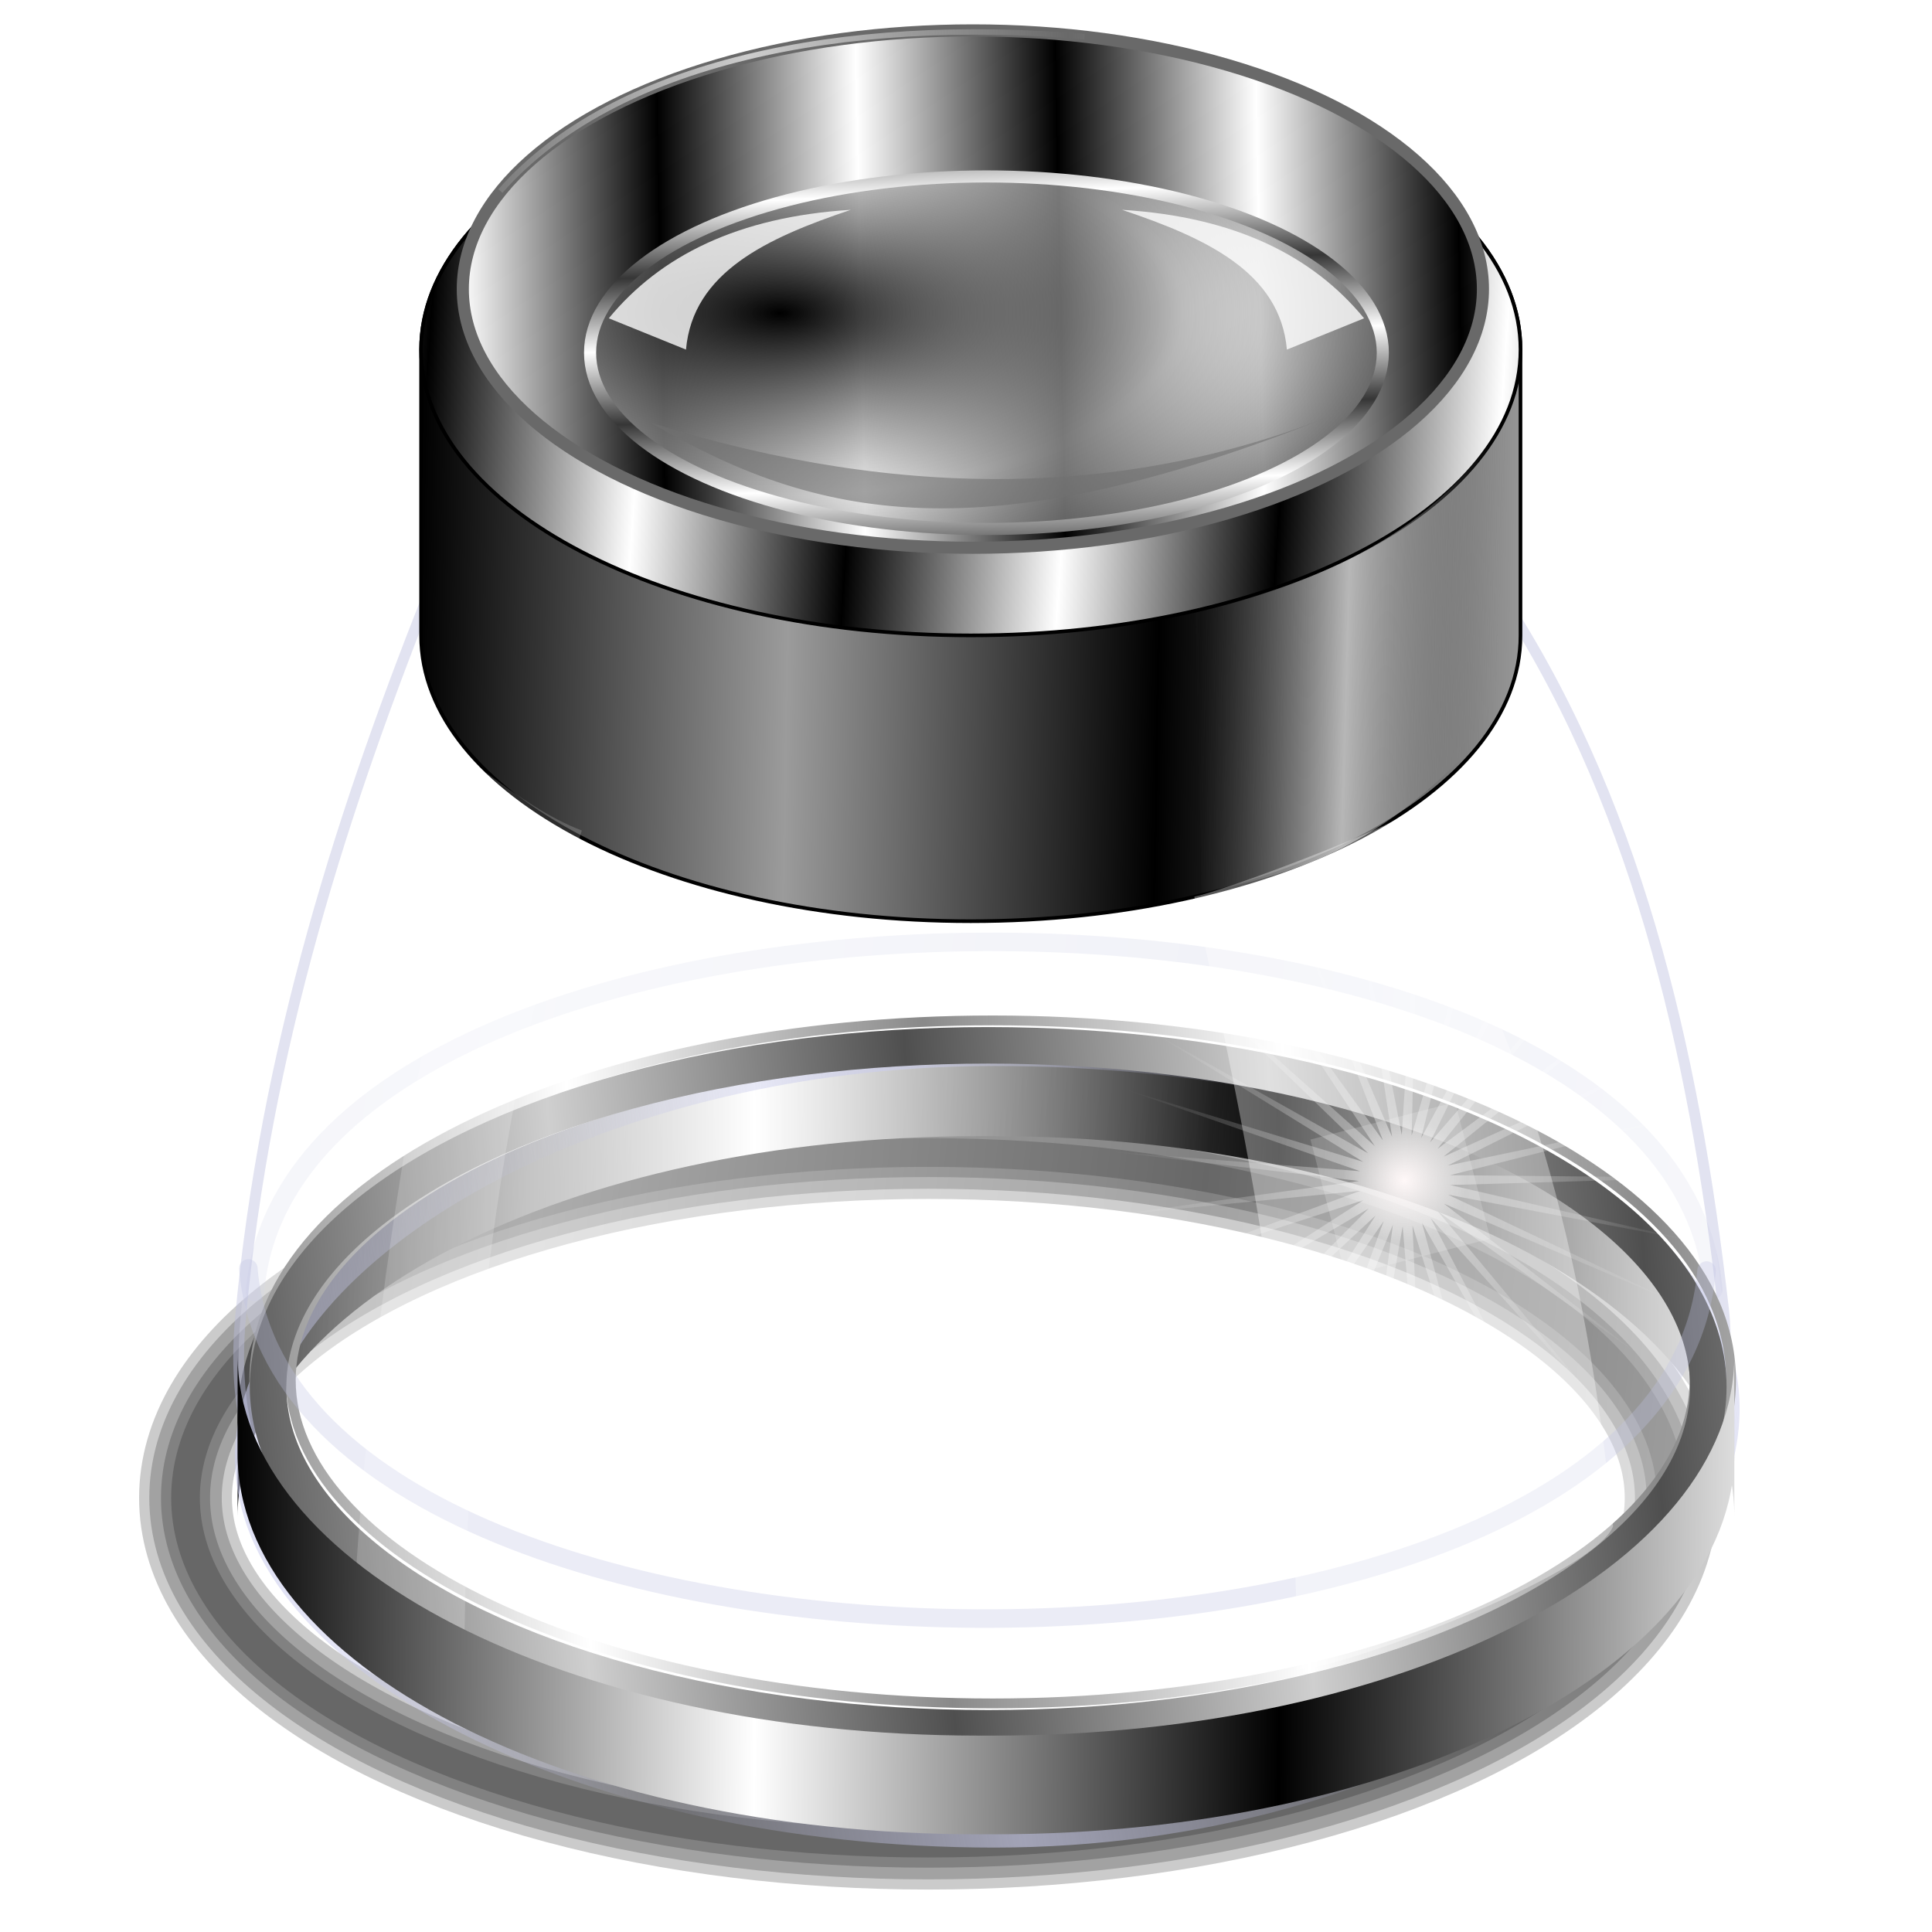 <?xml version="1.0" encoding="UTF-8" standalone="no"?>
<!-- Created with Inkscape (http://www.inkscape.org/) -->

<svg
   xmlns:dc="http://purl.org/dc/elements/1.1/"
   xmlns:cc="http://creativecommons.org/ns#"
   xmlns:rdf="http://www.w3.org/1999/02/22-rdf-syntax-ns#"
   xmlns:svg="http://www.w3.org/2000/svg"
   xmlns="http://www.w3.org/2000/svg"
   xmlns:xlink="http://www.w3.org/1999/xlink"
   xmlns:sodipodi="http://sodipodi.sourceforge.net/DTD/sodipodi-0.dtd"
   xmlns:inkscape="http://www.inkscape.org/namespaces/inkscape"
   id="svg2"
   version="1.1"
   inkscape:version="0.92.5 (2060ec1f9f, 2020-04-08)"
   width="256"
   height="256"
   viewBox="0 0 256 256"
   sodipodi:docname="system-search.svg">
  <defs
     id="defs6">
    <linearGradient
       inkscape:collect="always"
       id="linearGradient899">
      <stop
         style="stop-color:#fff8f8;stop-opacity:1"
         offset="0"
         id="stop895" />
      <stop
         id="stop903"
         offset="0.21"
         style="stop-color:#ffffff;stop-opacity:0.344" />
      <stop
         style="stop-color:#ffffff;stop-opacity:0;"
         offset="1"
         id="stop897" />
    </linearGradient>
    <linearGradient
       inkscape:collect="always"
       id="linearGradient945">
      <stop
         style="stop-color:#ffffff;stop-opacity:1;"
         offset="0"
         id="stop941" />
      <stop
         style="stop-color:#888888;stop-opacity:0.988"
         offset="1"
         id="stop943" />
    </linearGradient>
    <linearGradient
       inkscape:collect="always"
       id="linearGradient931">
      <stop
         style="stop-color:#cfcfcf;stop-opacity:1"
         offset="0"
         id="stop927" />
      <stop
         style="stop-color:#4f4f4f;stop-opacity:1"
         offset="1"
         id="stop929" />
    </linearGradient>
    <linearGradient
       inkscape:collect="always"
       id="linearGradient892">
      <stop
         style="stop-color:#ffffff;stop-opacity:1;"
         offset="0"
         id="stop888" />
      <stop
         style="stop-color:#000000;stop-opacity:1"
         offset="1"
         id="stop890" />
    </linearGradient>
    <linearGradient
       inkscape:collect="always"
       id="linearGradient4347">
      <stop
         style="stop-color:#cdcdcd;stop-opacity:1;"
         offset="0"
         id="stop4349" />
      <stop
         style="stop-color:#cdcdcd;stop-opacity:0;"
         offset="1"
         id="stop4351" />
    </linearGradient>
    <linearGradient
       inkscape:collect="always"
       id="linearGradient4282">
      <stop
         style="stop-color:#cbcdee;stop-opacity:0.588"
         offset="0"
         id="stop4284" />
      <stop
         style="stop-color:#bec0e4;stop-opacity:0.093"
         offset="1"
         id="stop4286" />
    </linearGradient>
    <linearGradient
       id="linearGradient4253"
       inkscape:collect="always">
      <stop
         id="stop4267"
         offset="0"
         style="stop-color:#ffffff;stop-opacity:0.468" />
      <stop
         id="stop4269"
         offset="1"
         style="stop-color:#ffffff;stop-opacity:0;" />
    </linearGradient>
    <linearGradient
       inkscape:collect="always"
       id="linearGradient4239">
      <stop
         style="stop-color:#ffffff;stop-opacity:0.59"
         offset="0"
         id="stop4241" />
      <stop
         style="stop-color:#707070;stop-opacity:0;"
         offset="1"
         id="stop4243" />
    </linearGradient>
    <linearGradient
       inkscape:collect="always"
       id="linearGradient4183">
      <stop
         style="stop-color:#363636;stop-opacity:1"
         offset="0"
         id="stop4185" />
      <stop
         style="stop-color:#ffffff;stop-opacity:1"
         offset="1"
         id="stop4187" />
    </linearGradient>
    <linearGradient
       inkscape:collect="always"
       id="linearGradient4175">
      <stop
         style="stop-color:#000000;stop-opacity:1;"
         offset="0"
         id="stop4177" />
      <stop
         style="stop-color:#d4d4d4;stop-opacity:0.573"
         offset="1"
         id="stop4179" />
    </linearGradient>
    <linearGradient
       inkscape:collect="always"
       id="linearGradient4165">
      <stop
         style="stop-color:#ffffff;stop-opacity:1;"
         offset="0"
         id="stop4167" />
      <stop
         style="stop-color:#000000;stop-opacity:1"
         offset="1"
         id="stop4169" />
    </linearGradient>
    <linearGradient
       id="linearGradient4143"
       inkscape:collect="always">
      <stop
         id="stop4155"
         offset="0"
         style="stop-color:#000000;stop-opacity:1;" />
      <stop
         id="stop4157"
         offset="1"
         style="stop-color:#9b9b9b;stop-opacity:1" />
    </linearGradient>
    <linearGradient
       inkscape:collect="always"
       id="linearGradient4159">
      <stop
         style="stop-color:#000000;stop-opacity:1;"
         offset="0"
         id="stop4145" />
      <stop
         style="stop-color:#ffffff;stop-opacity:1"
         offset="1"
         id="stop4147" />
    </linearGradient>
    <linearGradient
       inkscape:collect="always"
       xlink:href="#linearGradient4143"
       id="linearGradient4149"
       x1="17.891"
       y1="148.563"
       x2="120.04"
       y2="150.287"
       gradientUnits="userSpaceOnUse"
       spreadMethod="reflect"
       gradientTransform="matrix(0.481,0,0,0.481,46.951,-6.2)" />
    <linearGradient
       inkscape:collect="always"
       xlink:href="#linearGradient4159"
       id="linearGradient4161"
       gradientUnits="userSpaceOnUse"
       spreadMethod="reflect"
       x1="17.891"
       y1="148.563"
       x2="76.937"
       y2="152.586"
       gradientTransform="matrix(0.481,0,0,0.481,46.951,-6.2)" />
    <linearGradient
       inkscape:collect="always"
       xlink:href="#linearGradient4165"
       id="linearGradient4171"
       x1="27.086"
       y1="95.402"
       x2="83.259"
       y2="94.253"
       gradientUnits="userSpaceOnUse"
       spreadMethod="reflect"
       gradientTransform="matrix(0.471,0,0,0.474,48.331,-6.873)" />
    <radialGradient
       inkscape:collect="always"
       xlink:href="#linearGradient4175"
       id="radialGradient4181"
       cx="117.241"
       cy="85.958"
       fx="117.241"
       fy="85.958"
       r="110.864"
       gradientTransform="matrix(0.481,0,0,0.218,46.951,22.751)"
       gradientUnits="userSpaceOnUse"
       spreadMethod="reflect" />
    <linearGradient
       inkscape:collect="always"
       xlink:href="#linearGradient4183"
       id="linearGradient4189"
       x1="181.665"
       y1="85.92"
       x2="180.979"
       y2="65.805"
       gradientUnits="userSpaceOnUse"
       spreadMethod="reflect"
       gradientTransform="matrix(0.481,0,0,0.481,46.951,-6.2)" />
    <filter
       inkscape:collect="always"
       style="color-interpolation-filters:sRGB"
       id="filter4215"
       x="-0.047"
       width="1.095"
       y="-0.082"
       height="1.164">
      <feGaussianBlur
         inkscape:collect="always"
         stdDeviation="1.315"
         id="feGaussianBlur4217" />
    </filter>
    <filter
       inkscape:collect="always"
       style="color-interpolation-filters:sRGB"
       id="filter4227"
       x="-0.014"
       width="1.028"
       y="-0.084"
       height="1.169">
      <feGaussianBlur
         inkscape:collect="always"
         stdDeviation="1.096"
         id="feGaussianBlur4229" />
    </filter>
    <filter
       inkscape:collect="always"
       style="color-interpolation-filters:sRGB"
       id="filter4233"
       x="-0.008"
       width="1.015"
       y="-0.028"
       height="1.056">
      <feGaussianBlur
         inkscape:collect="always"
         stdDeviation="0.512"
         id="feGaussianBlur4235" />
    </filter>
    <linearGradient
       inkscape:collect="always"
       xlink:href="#linearGradient4239"
       id="linearGradient4245"
       x1="273.953"
       y1="175.782"
       x2="314.292"
       y2="176.932"
       gradientUnits="userSpaceOnUse"
       spreadMethod="reflect"
       gradientTransform="matrix(0.481,0,0,0.481,46.951,-6.2)" />
    <linearGradient
       inkscape:collect="always"
       xlink:href="#linearGradient4253"
       id="linearGradient4259"
       x1="121.213"
       y1="315.584"
       x2="307.098"
       y2="337.033"
       gradientUnits="userSpaceOnUse"
       spreadMethod="reflect"
       gradientTransform="matrix(0.475,0,0,0.481,14.127,-7.929)" />
    <linearGradient
       inkscape:collect="always"
       xlink:href="#linearGradient4282"
       id="linearGradient4288"
       x1="32.961"
       y1="391.667"
       x2="129.898"
       y2="374.008"
       gradientUnits="userSpaceOnUse"
       spreadMethod="reflect"
       gradientTransform="matrix(0.473,0,0,0.469,15.519,7.521)" />
    <linearGradient
       inkscape:collect="always"
       xlink:href="#linearGradient4347"
       id="linearGradient4353"
       x1="178.321"
       y1="-12.339"
       x2="265.819"
       y2="-15.536"
       gradientUnits="userSpaceOnUse"
       spreadMethod="reflect" />
    <linearGradient
       inkscape:collect="always"
       xlink:href="#linearGradient892"
       id="linearGradient894"
       x1="93.867"
       y1="191.853"
       x2="163.605"
       y2="192.441"
       gradientUnits="userSpaceOnUse"
       spreadMethod="reflect"
       gradientTransform="matrix(0.996,0,0,1.235,6.877,-61.727)" />
    <linearGradient
       inkscape:collect="always"
       xlink:href="#linearGradient892"
       id="linearGradient903"
       gradientUnits="userSpaceOnUse"
       gradientTransform="matrix(0.996,0,0,-1.235,6.877,442.252)"
       x1="93.867"
       y1="191.853"
       x2="163.605"
       y2="192.441"
       spreadMethod="reflect" />
    <linearGradient
       inkscape:collect="always"
       xlink:href="#linearGradient931"
       id="linearGradient933"
       x1="68.121"
       y1="187.292"
       x2="115.788"
       y2="183.761"
       gradientUnits="userSpaceOnUse"
       spreadMethod="reflect"
       gradientTransform="translate(7.062,-5.002)" />
    <linearGradient
       inkscape:collect="always"
       xlink:href="#linearGradient945"
       id="linearGradient947"
       x1="169.871"
       y1="198.473"
       x2="217.366"
       y2="196.413"
       gradientUnits="userSpaceOnUse"
       spreadMethod="reflect"
       gradientTransform="translate(-93.278,-19.126)" />
    <radialGradient
       inkscape:collect="always"
       xlink:href="#linearGradient899"
       id="radialGradient901"
       cx="190.923"
       cy="163.477"
       fx="190.923"
       fy="163.477"
       r="39.03"
       gradientTransform="matrix(1,0,0,1,-4.809,-7.057)"
       gradientUnits="userSpaceOnUse" />
  </defs>
  <sodipodi:namedview
     pagecolor="#ff0000"
     bordercolor="#666666"
     borderopacity="1"
     objecttolerance="10"
     gridtolerance="10"
     guidetolerance="10"
     inkscape:pageopacity="0"
     inkscape:pageshadow="2"
     inkscape:window-width="1920"
     inkscape:window-height="1056"
     id="namedview4"
     showgrid="false"
     inkscape:snap-global="false"
     showguides="true"
     inkscape:guide-bbox="true"
     inkscape:zoom="3.5351562"
     inkscape:cx="128"
     inkscape:cy="128"
     inkscape:window-x="0"
     inkscape:window-y="0"
     inkscape:window-maximized="1"
     inkscape:current-layer="svg2" />
  <g
     id="g961"
     transform="translate(236.15,10.59)">
    <ellipse
       ry="45.756"
       rx="98.428"
       cy="187.88"
       cx="-113.14"
       id="path949"
       style="opacity:1;fill:none;fill-opacity:1;fill-rule:nonzero;stroke:#000000;stroke-width:12.3;stroke-linecap:round;stroke-linejoin:round;stroke-miterlimit:4;stroke-dasharray:none;stroke-dashoffset:0;stroke-opacity:0.204" />
    <ellipse
       style="opacity:1;fill:none;fill-opacity:1;fill-rule:nonzero;stroke:#000000;stroke-width:9.6;stroke-linecap:round;stroke-linejoin:round;stroke-miterlimit:4;stroke-dasharray:none;stroke-dashoffset:0;stroke-opacity:0.204"
       id="ellipse951"
       cx="-113.14"
       cy="187.88"
       rx="98.428"
       ry="45.756" />
    <ellipse
       ry="45.756"
       rx="98.428"
       cy="187.88"
       cx="-113.14"
       id="ellipse953"
       style="opacity:1;fill:none;fill-opacity:1;fill-rule:nonzero;stroke:#000000;stroke-width:6.5;stroke-linecap:round;stroke-linejoin:round;stroke-miterlimit:4;stroke-dasharray:none;stroke-dashoffset:0;stroke-opacity:0.204" />
    <ellipse
       style="opacity:1;fill:none;fill-opacity:1;fill-rule:nonzero;stroke:#000000;stroke-width:3.8;stroke-linecap:round;stroke-linejoin:round;stroke-miterlimit:4;stroke-dasharray:none;stroke-dashoffset:0;stroke-opacity:0.204"
       id="ellipse955"
       cx="-113.14"
       cy="187.88"
       rx="98.428"
       ry="45.756" />
  </g>
  <path
     inkscape:connector-curvature="0"
     id="path901"
     d="M 31.485,200.975 V 187.897 c 0,-27.936 43.769,-50.425 98.137,-50.425 h 2.051 c 54.368,0 98.137,22.49 98.137,50.425 v 13.078 c 0,-27.936 -43.769,-50.425 -98.137,-50.425 h -2.051 c -54.368,0 -98.137,22.49 -98.137,50.425 z"
     style="opacity:1;fill:url(#linearGradient903);fill-opacity:1;fill-rule:nonzero;stroke:none;stroke-width:5.543;stroke-linecap:round;stroke-linejoin:round;stroke-miterlimit:4;stroke-dasharray:none;stroke-dashoffset:0;stroke-opacity:0.22" />
  <path
     sodipodi:nodetypes="cc"
     inkscape:connector-curvature="0"
     id="path914"
     d="M 33.79,171.198 C 38.714,110.173 221.914,108.597 227.012,170.921"
     style="fill:none;fill-rule:evenodd;stroke:#c1c4e2;stroke-width:2.453;stroke-linecap:round;stroke-linejoin:miter;stroke-miterlimit:4;stroke-dasharray:none;stroke-opacity:0.22" />
  <path
     style="fill:url(#linearGradient4259);fill-opacity:1;fill-rule:evenodd;stroke:#bbbedf;stroke-width:1.434;stroke-linecap:butt;stroke-linejoin:miter;stroke-miterlimit:4;stroke-dasharray:none;stroke-opacity:0.418"
     d="m 57.762,76.333 c -12.216,30.36 -22.66,62.756 -25.897,98.326 -1.014,11.136 1.109,21.385 7.921,27.724 42.828,39.852 129.648,43.226 174.576,1.109 7.724,-7.241 15.632,-15.714 14.015,-29.941 -3.954,-34.786 -11.763,-68.343 -30.467,-96.108 z"
     id="path4249"
     inkscape:connector-curvature="0"
     sodipodi:nodetypes="csssscc" />
  <path
     style="opacity:1;fill:url(#linearGradient4149);fill-opacity:1;fill-rule:nonzero;stroke:#000000;stroke-width:0.481;stroke-linecap:round;stroke-linejoin:round;stroke-miterlimit:4;stroke-dasharray:none;stroke-opacity:1"
     d="m 128.635,8.451 c 40.352,0 72.838,16.88 72.838,37.847 v 37.918 c 0,20.967 -32.486,37.847 -72.838,37.847 -40.352,0 -72.838,-16.88 -72.838,-37.847 V 46.298 c 0,-20.967 32.486,-37.847 72.838,-37.847 z"
     id="rect4138"
     inkscape:connector-curvature="0" />
  <path
     id="path4151"
     d="m 128.635,8.451 c 40.352,0 72.838,16.88 72.838,37.847 v 0.047 c 0,20.967 -32.486,37.847 -72.838,37.847 -40.352,0 -72.838,-16.88 -72.838,-37.847 v -0.047 c 0,-20.967 32.486,-37.847 72.838,-37.847 z"
     style="opacity:1;fill:url(#linearGradient4161);fill-opacity:1;fill-rule:nonzero;stroke:#000000;stroke-width:0.481;stroke-linecap:round;stroke-linejoin:round;stroke-miterlimit:4;stroke-dasharray:none;stroke-opacity:1"
     inkscape:connector-curvature="0"
     sodipodi:nodetypes="sccsccs" />
  <ellipse
     style="opacity:1;fill:url(#linearGradient4171);fill-opacity:1;fill-rule:nonzero;stroke:#696969;stroke-width:1.605;stroke-linecap:round;stroke-linejoin:round;stroke-miterlimit:4;stroke-dasharray:none;stroke-opacity:1"
     id="path4163"
     cx="128.911"
     cy="38.305"
     rx="67.586"
     ry="34.277" />
  <ellipse
     style="opacity:1;fill:url(#radialGradient4181);fill-opacity:1;fill-rule:nonzero;stroke:url(#linearGradient4189);stroke-width:1.605;stroke-linecap:round;stroke-linejoin:round;stroke-miterlimit:4;stroke-dasharray:none;stroke-opacity:1"
     id="path4173"
     cx="130.708"
     cy="46.736"
     rx="52.521"
     ry="23.358" />
  <path
     style="fill:#ffffff;fill-opacity:0.792;fill-rule:evenodd;stroke:none;stroke-width:1px;stroke-linecap:butt;stroke-linejoin:miter;stroke-opacity:1;filter:url(#filter4215)"
     d="m 281.387,49.184 c 31.059,1.928 52.457,12.639 66.667,29.885 l -21.264,8.621 C 324.904,66.337 304.434,56.933 281.387,49.184 Z"
     id="path4193"
     inkscape:connector-curvature="0"
     sodipodi:nodetypes="cccc"
     transform="matrix(0.481,0,0,0.481,13.334,4.144)" />
  <path
     sodipodi:nodetypes="cccc"
     inkscape:connector-curvature="0"
     id="path4219"
     d="m 211.494,70.69 c 31.059,1.928 52.457,12.639 66.667,29.885 l -21.264,8.621 C 255.012,87.843 234.541,78.438 211.494,70.69 Z"
     style="fill:#ffffff;fill-opacity:0.792;fill-rule:evenodd;stroke:none;stroke-width:1px;stroke-linecap:butt;stroke-linejoin:miter;stroke-opacity:1;filter:url(#filter4215)"
     transform="matrix(-0.481,0,0,0.481,214.465,-6.2)" />
  <path
     style="fill:#707070;fill-opacity:0.579;fill-rule:evenodd;stroke:none;stroke-width:1px;stroke-linecap:butt;stroke-linejoin:miter;stroke-opacity:1;filter:url(#filter4227)"
     d="m 151.502,107.805 c 70.462,22.124 133.368,19.994 188.506,-2.299 -97.526,39.288 -143.085,28.812 -188.506,2.299 z"
     id="path4221"
     inkscape:connector-curvature="0"
     sodipodi:nodetypes="ccc"
     transform="matrix(0.481,0,0,0.481,13.334,4.144)" />
  <path
     style="fill:none;fill-rule:evenodd;stroke:url(#linearGradient4353);stroke-width:1.5;stroke-linecap:butt;stroke-linejoin:miter;stroke-miterlimit:4;stroke-dasharray:none;stroke-opacity:1;filter:url(#filter4233)"
     d="M 110.122,44.012 C 141.701,8.204 204.873,-4.137 271.042,1.483"
     id="path4231"
     inkscape:connector-curvature="0"
     sodipodi:nodetypes="cc"
     transform="matrix(0.481,0,0,0.481,13.334,4.144)" />
  <path
     style="fill:url(#linearGradient4245);fill-opacity:1;fill-rule:evenodd;stroke:none;stroke-width:0.523px;stroke-linecap:butt;stroke-linejoin:miter;stroke-opacity:1"
     d="m 158.426,81.179 c 16.234,-4.046 32.084,-10.347 41.187,-25.987 l -1.597,40.376 c -14.73,17.682 -27.688,20.268 -38.771,22.813 z"
     id="path4237"
     inkscape:connector-curvature="0"
     sodipodi:nodetypes="ccccc" />
  <path
     style="opacity:1;fill:none;fill-opacity:0.567;fill-rule:nonzero;stroke:url(#linearGradient4288);stroke-width:3.768;stroke-linecap:round;stroke-linejoin:round;stroke-miterlimit:4;stroke-dasharray:none;stroke-opacity:1"
     d="m 228.624,186.7 c 1e-5,26.59 -42.613,56.23 -96.857,56.23 -54.244,0 -98.761,-23.173 -98.761,-49.763 0,-26.59 44.517,-53.805 98.761,-53.805 54.244,0 96.857,20.748 96.857,47.338 z"
     id="path4279"
     inkscape:connector-curvature="0"
     sodipodi:nodetypes="sssss" />
  <path
     style="color:#000000;font-style:normal;font-variant:normal;font-weight:normal;font-stretch:normal;font-size:medium;line-height:normal;font-family:sans-serif;font-variant-ligatures:normal;font-variant-position:normal;font-variant-caps:normal;font-variant-numeric:normal;font-variant-alternates:normal;font-feature-settings:normal;text-indent:0;text-align:start;text-decoration:none;text-decoration-line:none;text-decoration-style:solid;text-decoration-color:#000000;letter-spacing:normal;word-spacing:normal;text-transform:none;writing-mode:lr-tb;direction:ltr;text-orientation:mixed;dominant-baseline:auto;baseline-shift:baseline;text-anchor:start;white-space:normal;shape-padding:0;clip-rule:nonzero;display:inline;overflow:visible;visibility:visible;opacity:1;isolation:auto;mix-blend-mode:normal;color-interpolation:sRGB;color-interpolation-filters:linearRGB;solid-color:#000000;solid-opacity:1;vector-effect:none;fill:none;fill-opacity:1;fill-rule:nonzero;stroke:url(#linearGradient947);stroke-width:1.3;stroke-linecap:round;stroke-linejoin:round;stroke-miterlimit:4;stroke-dasharray:none;stroke-dashoffset:0;stroke-opacity:1;color-rendering:auto;image-rendering:auto;shape-rendering:auto;text-rendering:auto;enable-background:accumulate"
     d="m 131.531,135.21 c -26.659,0 -50.81,5.094 -68.508,13.486 -17.698,8.393 -29.33,20.308 -29.33,34.182 0,13.874 11.632,25.789 29.33,34.182 17.698,8.393 41.849,13.486 68.508,13.486 26.659,0 50.81,-5.094 68.508,-13.486 17.698,-8.393 29.33,-20.308 29.33,-34.182 0,-13.874 -11.632,-25.789 -29.33,-34.182 -17.698,-8.393 -41.849,-13.486 -68.508,-13.486 z m 0,4.838 c 26.039,0 49.597,5.035 66.434,13.02 16.837,7.984 26.566,18.694 26.566,29.811 0,11.117 -9.729,21.826 -26.566,29.811 -16.837,7.984 -40.394,13.02 -66.434,13.02 -26.039,0 -49.599,-5.035 -66.436,-13.02 -16.837,-7.984 -26.564,-18.694 -26.564,-29.811 0,-11.117 9.727,-21.826 26.564,-29.811 16.837,-7.984 40.396,-13.02 66.436,-13.02 z"
     id="ellipse935"
     inkscape:connector-curvature="0" />
  <ellipse
     style="opacity:1;fill:none;fill-opacity:1;fill-rule:nonzero;stroke:url(#linearGradient933);stroke-width:4.838;stroke-linecap:round;stroke-linejoin:round;stroke-miterlimit:4;stroke-dasharray:none;stroke-dashoffset:0;stroke-opacity:1"
     id="path925"
     cx="130.943"
     cy="183.761"
     rx="95.419"
     ry="45.249" />
  <path
     style="fill:none;fill-rule:evenodd;stroke:#c1c4e2;stroke-width:2.453;stroke-linecap:round;stroke-linejoin:miter;stroke-miterlimit:4;stroke-dasharray:none;stroke-opacity:0.309"
     d="m 32.907,168.074 c 4.924,61.025 188.124,62.6 193.222,0.276"
     id="path4345"
     inkscape:connector-curvature="0"
     sodipodi:nodetypes="cc" />
  <path
     style="fill:#ffffff;fill-opacity:0.172;stroke:none;stroke-width:1px;stroke-linecap:butt;stroke-linejoin:miter;stroke-opacity:1"
     d="m 64.441,102.4 c 4.218,3.154 8.435,6.049 12.653,7.651 C 65.306,148.009 61.554,185.968 61.499,223.926 56.595,221.142 51.69,218.078 46.786,214.51 48.863,177.14 54.519,139.77 64.441,102.4 Z"
     id="path888"
     inkscape:connector-curvature="0"
     sodipodi:nodetypes="ccccc" />
  <path
     sodipodi:nodetypes="ccccc"
     inkscape:connector-curvature="0"
     id="path912"
     d="m 185.615,108.279 c -4.218,2.417 -23.145,9.667 -27.362,10.531 8.11,37.19 13.56,64.489 13.615,102.458 6.219,-0.283 39.222,-12.486 41.868,-19.008 -3.626,-36.848 -11.574,-64.722 -28.121,-93.98 z"
     style="fill:#ffffff;fill-opacity:0.344;stroke:none;stroke-width:1px;stroke-linecap:butt;stroke-linejoin:miter;stroke-opacity:1" />
  <path
     style="opacity:1;fill:url(#linearGradient894);fill-opacity:1;fill-rule:nonzero;stroke:none;stroke-width:5.543;stroke-linecap:round;stroke-linejoin:round;stroke-miterlimit:4;stroke-dasharray:none;stroke-dashoffset:0;stroke-opacity:0.22"
     d="m 31.485,179.55 v 13.078 c 0,27.936 43.769,50.425 98.137,50.425 h 2.051 c 54.368,0 98.137,-22.49 98.137,-50.425 v -13.078 c 0,27.936 -43.769,50.425 -98.137,50.425 h -2.051 c -54.368,0 -98.137,-22.49 -98.137,-50.425 z"
     id="rect886"
     inkscape:connector-curvature="0" />
  <rect
     style="opacity:1;fill:#ffffff;fill-opacity:0.172;fill-rule:nonzero;stroke:none;stroke-width:3.8;stroke-linecap:round;stroke-linejoin:round;stroke-miterlimit:4;stroke-dasharray:none;stroke-dashoffset:0;stroke-opacity:0.204"
     id="rect890"
     width="18.67"
     height="19.801"
     x="189.576"
     y="-150.236"
     transform="rotate(75.538)" />
  <path
     sodipodi:type="star"
     style="opacity:1;fill:url(#radialGradient901);fill-opacity:1;fill-rule:nonzero;stroke:none;stroke-width:3.8;stroke-linecap:round;stroke-linejoin:round;stroke-miterlimit:4;stroke-dasharray:none;stroke-dashoffset:0;stroke-opacity:0.204"
     id="path893"
     sodipodi:sides="29"
     sodipodi:cx="186.13039"
     sodipodi:cy="156.42873"
     sodipodi:r1="39.053883"
     sodipodi:r2="6.0522733"
     sodipodi:arg1="-2.6098686"
     sodipodi:arg2="-2.5015378"
     inkscape:flatsided="false"
     inkscape:rounded="0"
     inkscape:randomized="0"
     d="m 152.469,136.628 28.808,16.186 -23.764,-22.96 24.654,22.001 -18.273,-27.532 19.349,26.786 -11.927,-30.816 13.138,30.32 -5.024,-32.659 6.313,32.435 2.115,-32.976 -0.807,33.034 9.154,-31.75 -7.89,32.088 15.765,-29.04 -14.603,29.642 21.64,-24.972 -20.634,25.809 26.502,-19.736 -25.7,20.77 30.125,-13.578 -29.564,14.76 32.34,-6.784 -32.046,8.06 33.042,0.326 -33.029,0.982 32.199,7.422 -32.468,-6.141 29.851,14.17 -30.389,-12.977 26.107,20.256 -26.889,-19.206 21.142,25.395 -22.131,-24.537 15.189,29.346 -16.339,-28.721 8.525,31.925 -9.783,-31.562 1.463,33.011 -2.769,-32.927 -5.668,32.554 4.374,-32.753 -12.533,30.574 11.313,-31.047 -18.813,27.165 17.722,-27.889 -24.213,22.486 23.303,-23.427 -28.48,16.755 27.795,-17.87 -31.416,10.241 30.986,-11.477 -32.884,3.248 32.729,-4.548 -32.813,-3.897 32.942,2.594 -31.208,-10.86 31.614,9.615 z"
     inkscape:transform-center-x="0.016580153"
     inkscape:transform-center-y="-0.023545042" />
</svg>
